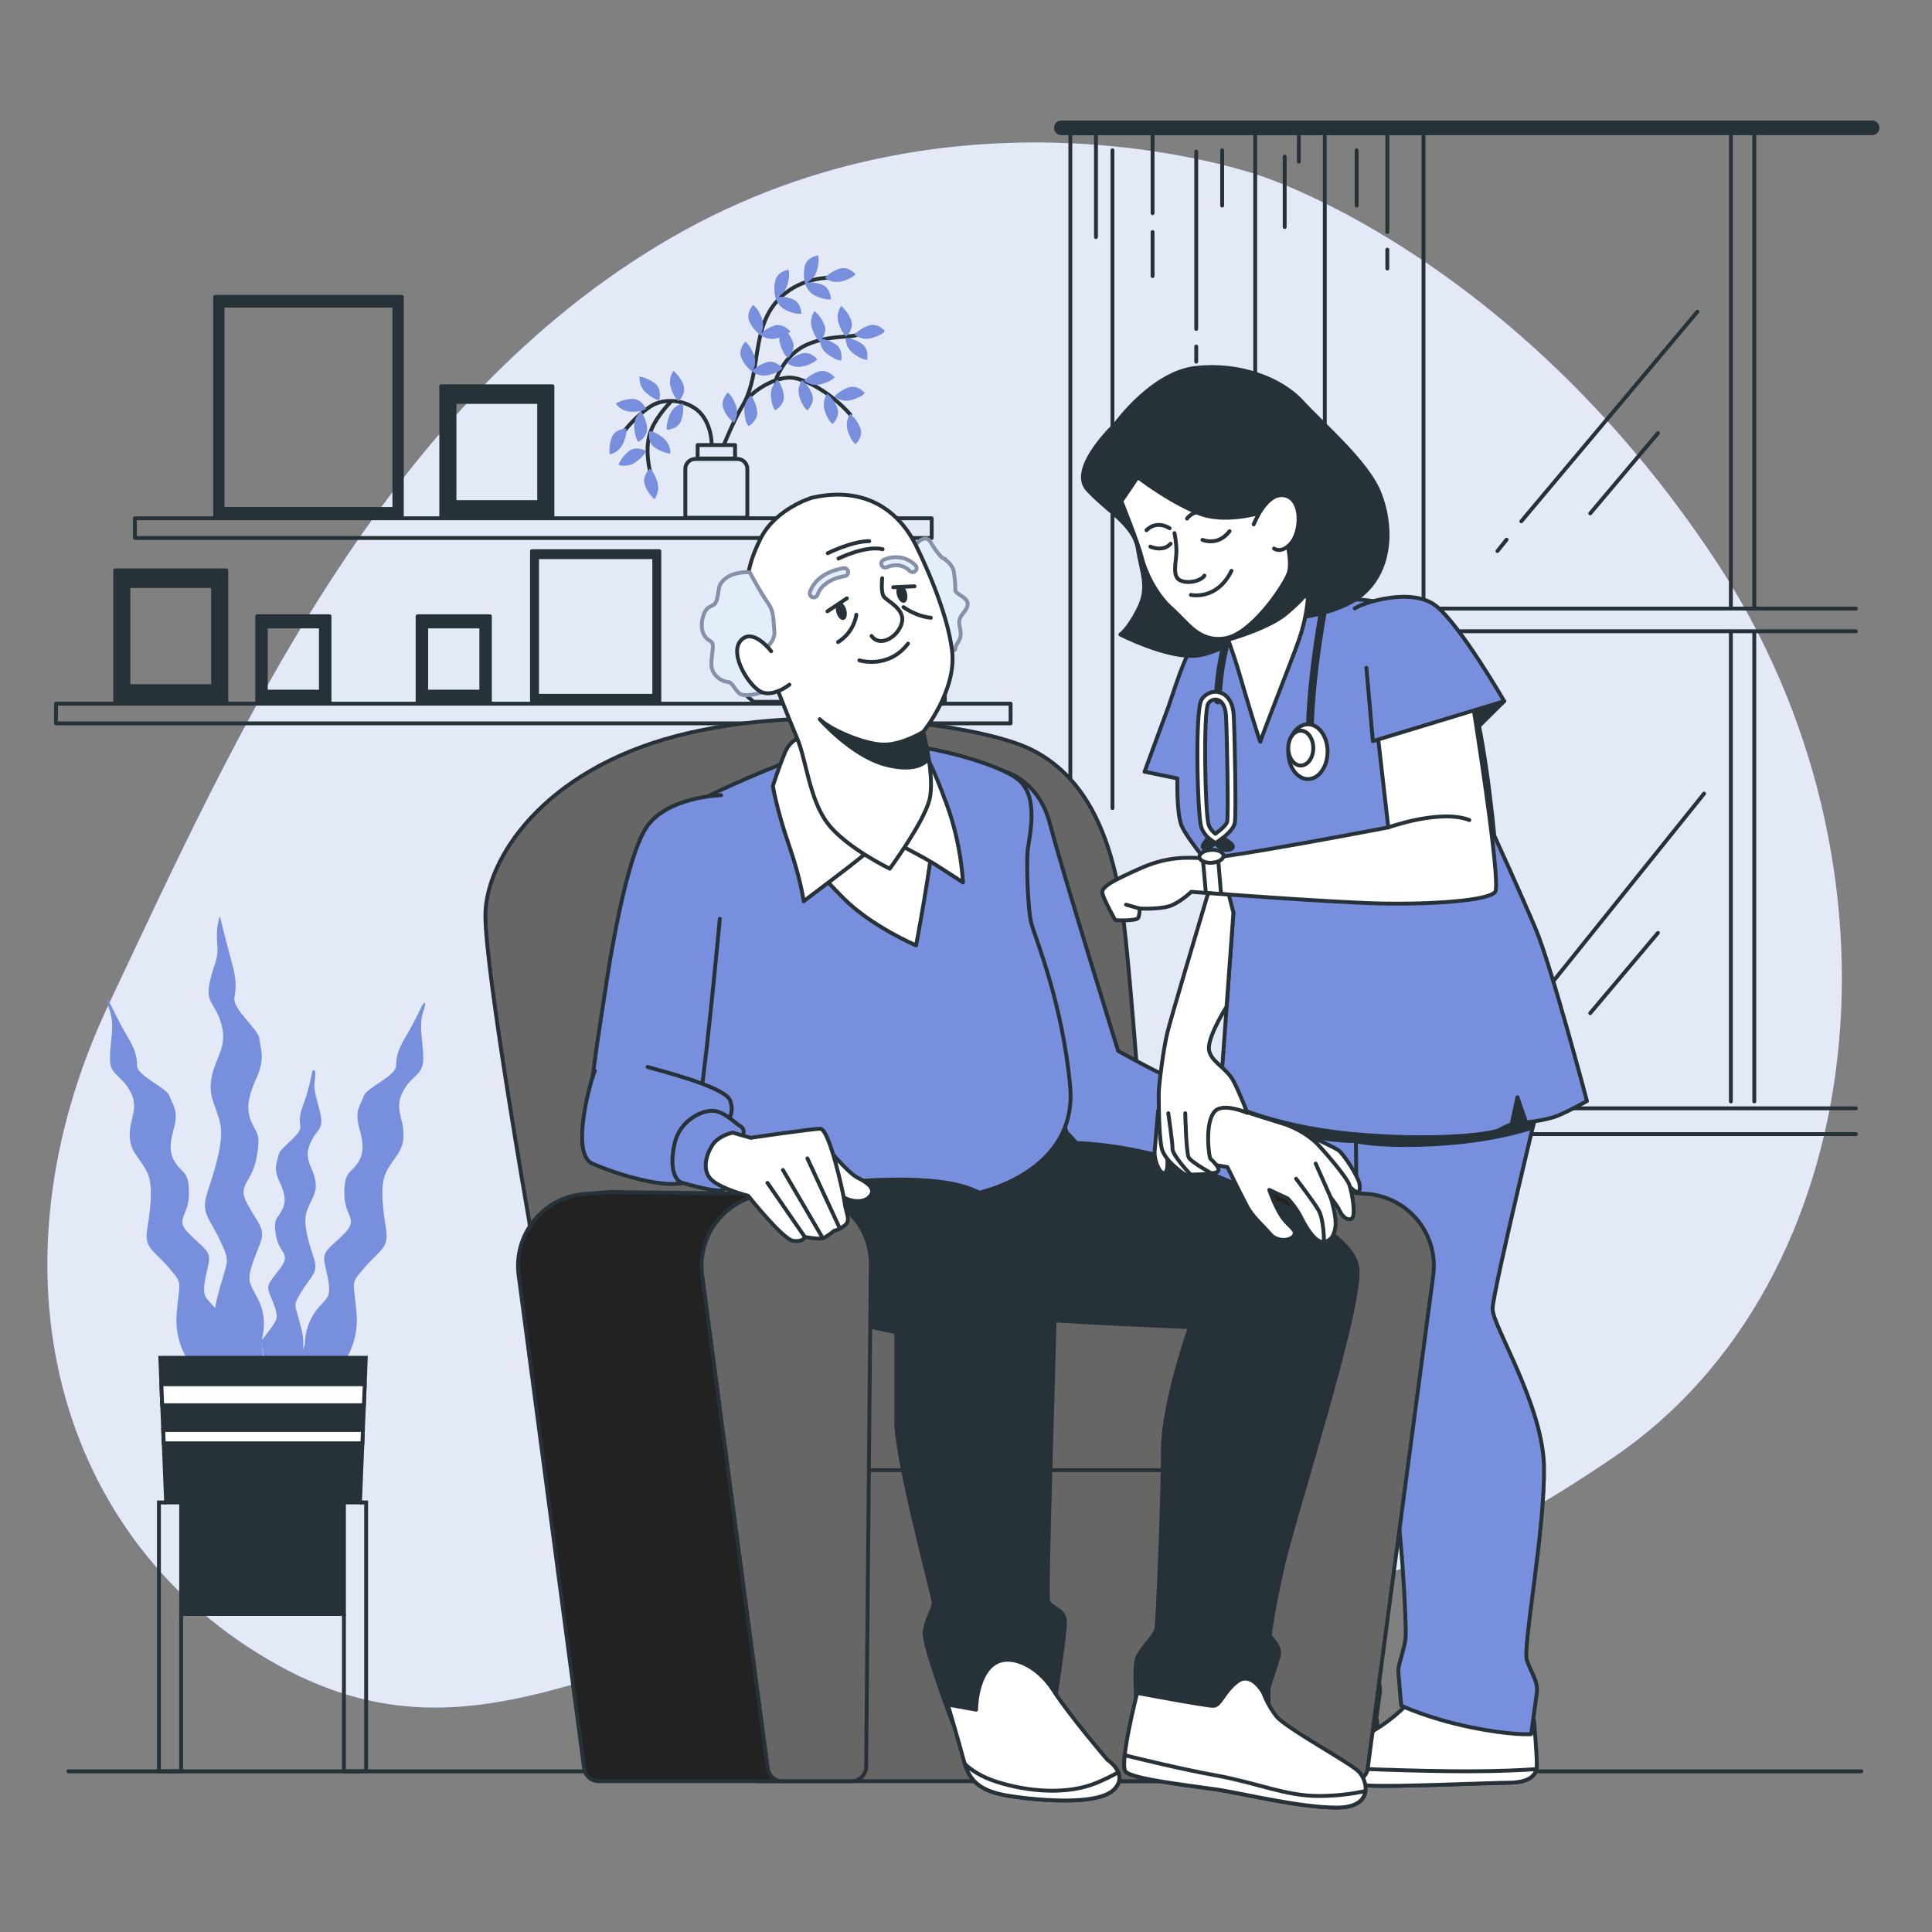 <svg width="160" height="160" viewBox="0 0 160 160" fill="none" xmlns="http://www.w3.org/2000/svg">
<rect x="0" y="0" width="160" height="160" fill="#808080" stroke="none"/>
<path d="M104.203 14.501C104.203 14.501 79.696 5.787 55.64 19.66C31.585 33.534 19.446 61.074 9.023 83.135C-1.4 105.195 4.599 127.635 22.963 137.867C41.326 148.099 53.813 133.016 79.574 132.281C105.335 131.547 112.264 135.23 133.64 120.677C155.017 106.125 158.881 71.756 142.018 46.325C125.156 20.895 104.203 14.501 104.203 14.501Z" fill="#778FDD"/>
<path opacity="0.8" d="M104.203 14.501C104.203 14.501 79.696 5.787 55.64 19.66C31.585 33.534 19.446 61.074 9.023 83.135C-1.4 105.195 4.599 127.635 22.963 137.867C41.326 148.099 53.813 133.016 79.574 132.281C105.335 131.547 112.264 135.23 133.64 120.677C155.017 106.125 158.881 71.756 142.018 46.325C125.156 20.895 104.203 14.501 104.203 14.501Z" fill="white"/>
<path d="M5.672 146.693H154.152" stroke="#263238" stroke-width="0.32" stroke-miterlimit="10" stroke-linecap="round" stroke-linejoin="round"/>
<path d="M117.889 11.03H88.641V120.955H117.889V11.03Z" stroke="#263238" stroke-width="0.32" stroke-miterlimit="10" stroke-linecap="round" stroke-linejoin="round"/>
<path d="M155.041 11.03H87.898C87.652 11.03 87.452 10.831 87.452 10.585C87.452 10.338 87.652 10.139 87.898 10.139H155.041C155.287 10.139 155.487 10.338 155.487 10.585C155.487 10.831 155.287 11.03 155.041 11.03Z" fill="#263238" stroke="#263238" stroke-width="0.32" stroke-miterlimit="10" stroke-linecap="round" stroke-linejoin="round"/>
<path d="M117.842 93.92H153.697" stroke="#263238" stroke-width="0.32" stroke-miterlimit="10" stroke-linecap="round" stroke-linejoin="round"/>
<path d="M117.842 91.786H153.697" stroke="#263238" stroke-width="0.32" stroke-miterlimit="10" stroke-linecap="round" stroke-linejoin="round"/>
<path d="M117.842 50.4H153.697" stroke="#263238" stroke-width="0.32" stroke-miterlimit="10" stroke-linecap="round" stroke-linejoin="round"/>
<path d="M117.842 52.278H153.697" stroke="#263238" stroke-width="0.32" stroke-miterlimit="10" stroke-linecap="round" stroke-linejoin="round"/>
<path d="M90.763 11.194V19.634" stroke="#263238" stroke-width="0.32" stroke-miterlimit="10" stroke-linecap="round" stroke-linejoin="round"/>
<path d="M92.13 12.445V66.924" stroke="#263238" stroke-width="0.32" stroke-miterlimit="10" stroke-linecap="round" stroke-linejoin="round"/>
<path d="M95.452 11.09V17.654" stroke="#263238" stroke-width="0.32" stroke-miterlimit="10" stroke-linecap="round" stroke-linejoin="round"/>
<path d="M95.452 19.217V22.863" stroke="#263238" stroke-width="0.32" stroke-miterlimit="10" stroke-linecap="round" stroke-linejoin="round"/>
<path d="M114.892 20.676V22.238" stroke="#263238" stroke-width="0.32" stroke-miterlimit="10" stroke-linecap="round" stroke-linejoin="round"/>
<path d="M114.892 11.194V19.217" stroke="#263238" stroke-width="0.32" stroke-miterlimit="10" stroke-linecap="round" stroke-linejoin="round"/>
<path d="M99.066 28.698V29.949" stroke="#263238" stroke-width="0.32" stroke-miterlimit="10" stroke-linecap="round" stroke-linejoin="round"/>
<path d="M99.066 12.549V27.24" stroke="#263238" stroke-width="0.32" stroke-miterlimit="10" stroke-linecap="round" stroke-linejoin="round"/>
<path d="M101.215 12.445V17.029" stroke="#263238" stroke-width="0.32" stroke-miterlimit="10" stroke-linecap="round" stroke-linejoin="round"/>
<path d="M112.352 12.445V17.029" stroke="#263238" stroke-width="0.32" stroke-miterlimit="10" stroke-linecap="round" stroke-linejoin="round"/>
<path d="M103.951 11.09V50.284" stroke="#263238" stroke-width="0.32" stroke-miterlimit="10" stroke-linecap="round" stroke-linejoin="round"/>
<path d="M107.565 11.299V13.382" stroke="#263238" stroke-width="0.32" stroke-miterlimit="10" stroke-linecap="round" stroke-linejoin="round"/>
<path d="M109.714 11.299V39.084" stroke="#263238" stroke-width="0.32" stroke-miterlimit="10" stroke-linecap="round" stroke-linejoin="round"/>
<path d="M106.393 12.966V18.8" stroke="#263238" stroke-width="0.32" stroke-miterlimit="10" stroke-linecap="round" stroke-linejoin="round"/>
<path d="M124.769 44.69L124.012 45.633" stroke="#263238" stroke-width="0.32" stroke-miterlimit="10" stroke-linecap="round" stroke-linejoin="round"/>
<path d="M140.572 25.814L125.988 43.172" stroke="#263238" stroke-width="0.32" stroke-miterlimit="10" stroke-linecap="round" stroke-linejoin="round"/>
<path d="M137.302 35.873L131.695 42.518" stroke="#263238" stroke-width="0.32" stroke-miterlimit="10" stroke-linecap="round" stroke-linejoin="round"/>
<path d="M124.769 86.077L124.012 87.02" stroke="#263238" stroke-width="0.32" stroke-miterlimit="10" stroke-linecap="round" stroke-linejoin="round"/>
<path d="M141.126 65.721L125.988 84.558" stroke="#263238" stroke-width="0.32" stroke-miterlimit="10" stroke-linecap="round" stroke-linejoin="round"/>
<path d="M137.302 77.26L131.695 83.905" stroke="#263238" stroke-width="0.32" stroke-miterlimit="10" stroke-linecap="round" stroke-linejoin="round"/>
<path d="M143.343 52.295V91.217" stroke="#263238" stroke-width="0.32" stroke-miterlimit="10" stroke-linecap="round" stroke-linejoin="round"/>
<path d="M143.343 10.85V50.324" stroke="#263238" stroke-width="0.32" stroke-miterlimit="10" stroke-linecap="round" stroke-linejoin="round"/>
<path d="M145.283 52.343V91.217" stroke="#263238" stroke-width="0.32" stroke-miterlimit="10" stroke-linecap="round" stroke-linejoin="round"/>
<path d="M145.283 10.85V50.303" stroke="#263238" stroke-width="0.32" stroke-miterlimit="10" stroke-linecap="round" stroke-linejoin="round"/>
<path d="M77.159 42.922H11.172V44.555H77.159V42.922Z" stroke="#263238" stroke-width="0.32" stroke-miterlimit="10" stroke-linecap="round" stroke-linejoin="round"/>
<path d="M83.693 58.275H4.639V59.908H83.693V58.275Z" stroke="#263238" stroke-width="0.32" stroke-miterlimit="10" stroke-linecap="round" stroke-linejoin="round"/>
<path d="M17.815 24.584V42.878H33.277V24.584H17.815ZM32.66 42.148H18.432V25.314H32.66V42.148Z" fill="#263238" stroke="#263238" stroke-width="0.32" stroke-miterlimit="10" stroke-linecap="round" stroke-linejoin="round"/>
<path d="M44.057 45.644V58.122H54.604V45.644H44.057ZM54.183 57.624H44.478V46.142H54.183V57.624Z" fill="#263238" stroke="#263238" stroke-width="0.32" stroke-miterlimit="10" stroke-linecap="round" stroke-linejoin="round"/>
<path d="M36.544 31.989V42.878H45.748V31.989H36.544ZM44.652 41.581H37.639V33.285H44.652V41.581Z" fill="#263238" stroke="#263238" stroke-width="0.32" stroke-miterlimit="10" stroke-linecap="round" stroke-linejoin="round"/>
<path d="M9.539 47.233V58.122H18.743V47.233H9.539ZM17.647 56.826H10.635V48.53H17.647V56.826Z" fill="#263238" stroke="#263238" stroke-width="0.32" stroke-miterlimit="10" stroke-linecap="round" stroke-linejoin="round"/>
<path d="M21.299 51.037V58.122H27.288V51.037H21.299ZM26.575 57.279H22.012V51.88H26.575L26.575 57.279Z" fill="#263238" stroke="#263238" stroke-width="0.32" stroke-miterlimit="10" stroke-linecap="round" stroke-linejoin="round"/>
<path d="M34.584 51.037V58.122H40.572V51.037H34.584ZM39.86 57.279H35.297V51.88H39.86V57.279Z" fill="#263238" stroke="#263238" stroke-width="0.32" stroke-miterlimit="10" stroke-linecap="round" stroke-linejoin="round"/>
<path d="M61.068 38.008H57.58C57.125 38.008 56.756 38.377 56.756 38.832V42.878H61.892V38.832C61.892 38.377 61.523 38.008 61.068 38.008Z" stroke="#263238" stroke-width="0.32" stroke-miterlimit="10" stroke-linecap="round" stroke-linejoin="round"/>
<path d="M60.874 36.857H57.775V37.97H60.874V36.857Z" stroke="#263238" stroke-width="0.32" stroke-miterlimit="10" stroke-linecap="round" stroke-linejoin="round"/>
<path d="M59.955 36.824C59.955 36.824 60.826 34.646 61.588 33.448C62.35 32.25 64.202 31.27 65.399 31.27C66.597 31.27 68.884 32.577 70.408 34.319" stroke="#263238" stroke-width="0.32" stroke-miterlimit="10" stroke-linecap="round" stroke-linejoin="round"/>
<path d="M64.202 31.597C64.202 31.597 64.855 29.419 66.815 28.548C68.775 27.677 70.735 28.004 71.062 27.677" stroke="#263238" stroke-width="0.32" stroke-miterlimit="10" stroke-linecap="round" stroke-linejoin="round"/>
<path d="M58.933 36.787C58.933 36.787 58.975 35.408 58.104 34.319C57.233 33.23 55.164 32.795 53.857 33.666C52.551 34.537 51.679 35.735 51.679 35.735" stroke="#263238" stroke-width="0.32" stroke-miterlimit="10" stroke-linecap="round" stroke-linejoin="round"/>
<path d="M55.491 33.339C55.491 33.339 54.075 34.755 53.749 36.17C53.422 37.586 53.857 39.11 53.857 39.11" stroke="#263238" stroke-width="0.32" stroke-miterlimit="10" stroke-linecap="round" stroke-linejoin="round"/>
<path d="M61.589 33.448C62.714 31.333 62.463 28.854 63.311 26.656C64.187 24.389 66.165 23.163 68.557 22.995" stroke="#263238" stroke-width="0.32" stroke-miterlimit="10" stroke-linecap="round" stroke-linejoin="round"/>
<path d="M51.864 35.487C51.864 35.487 50.97 35.487 50.672 36.202C50.374 36.917 50.493 37.633 50.493 37.633C50.493 37.633 51.268 37.514 51.625 36.679C51.983 35.844 51.864 35.487 51.864 35.487Z" fill="#778FDD"/>
<path d="M53.505 33.859C53.505 33.859 53.16 33.035 52.385 33.035C51.61 33.037 50.996 33.423 50.996 33.423C50.996 33.423 51.405 34.092 52.313 34.099C53.221 34.107 53.505 33.859 53.505 33.859Z" fill="#778FDD"/>
<path d="M53.49 37.345C53.49 37.345 52.721 36.889 52.1 37.353C51.479 37.816 51.217 38.492 51.217 38.492C51.217 38.492 51.944 38.785 52.677 38.249C53.411 37.713 53.49 37.345 53.49 37.345Z" fill="#778FDD"/>
<path d="M53.823 38.817C53.823 38.817 53.148 39.404 53.393 40.139C53.637 40.874 54.197 41.336 54.197 41.336C54.197 41.336 54.704 40.737 54.426 39.873C54.148 39.009 53.823 38.817 53.823 38.817Z" fill="#778FDD"/>
<path d="M53.787 35.695C53.787 35.695 53.56 36.559 54.176 37.029C54.792 37.499 55.514 37.566 55.514 37.566C55.514 37.566 55.596 36.786 54.88 36.228C54.163 35.67 53.787 35.695 53.787 35.695Z" fill="#778FDD"/>
<path d="M54.594 33.136C54.594 33.136 54.864 32.283 54.272 31.783C53.68 31.283 52.963 31.181 52.963 31.181C52.963 31.181 52.842 31.956 53.53 32.548C54.217 33.142 54.594 33.136 54.594 33.136Z" fill="#778FDD"/>
<path d="M56.197 33.222C56.197 33.222 56.861 32.623 56.603 31.892C56.346 31.162 55.778 30.71 55.778 30.71C55.778 30.71 55.282 31.318 55.576 32.177C55.869 33.036 56.197 33.222 56.197 33.222Z" fill="#778FDD"/>
<path d="M65.258 29.646C65.258 29.646 65.922 29.047 65.664 28.316C65.406 27.585 64.839 27.134 64.839 27.134C64.839 27.134 64.343 27.741 64.636 28.601C64.929 29.46 65.258 29.646 65.258 29.646Z" fill="#778FDD"/>
<path d="M67.88 28.274C67.88 28.274 68.544 27.676 68.287 26.945C68.029 26.214 67.462 25.763 67.462 25.763C67.462 25.763 66.966 26.37 67.259 27.23C67.552 28.089 67.88 28.274 67.88 28.274Z" fill="#778FDD"/>
<path d="M70.086 27.857C70.086 27.857 70.75 27.259 70.492 26.528C70.235 25.797 69.667 25.346 69.667 25.346C69.667 25.346 69.171 25.953 69.465 26.812C69.758 27.672 70.086 27.857 70.086 27.857Z" fill="#778FDD"/>
<path d="M55.243 35.591C55.243 35.591 56.136 35.563 56.412 34.838C56.687 34.114 56.545 33.403 56.545 33.403C56.545 33.403 55.774 33.547 55.443 34.392C55.112 35.237 55.243 35.591 55.243 35.591Z" fill="#778FDD"/>
<path d="M69.666 29.857C69.666 29.857 69.867 28.985 69.237 28.534C68.606 28.083 67.883 28.038 67.883 28.038C67.883 28.038 67.825 28.82 68.558 29.356C69.291 29.892 69.666 29.857 69.666 29.857Z" fill="#778FDD"/>
<path d="M71.812 29.797C71.812 29.797 72.013 28.926 71.382 28.475C70.752 28.023 70.029 27.979 70.029 27.979C70.029 27.979 69.971 28.761 70.704 29.297C71.437 29.833 71.812 29.797 71.812 29.797Z" fill="#778FDD"/>
<path d="M52.868 36.602C52.868 36.602 53.659 36.185 53.589 35.413C53.518 34.642 53.079 34.065 53.079 34.065C53.079 34.065 52.449 34.532 52.523 35.437C52.596 36.342 52.868 36.602 52.868 36.602Z" fill="#778FDD"/>
<path d="M61.988 35.291C61.988 35.291 62.779 34.874 62.709 34.102C62.639 33.33 62.2 32.753 62.2 32.753C62.2 32.753 61.57 33.221 61.643 34.126C61.716 35.031 61.988 35.291 61.988 35.291Z" fill="#778FDD"/>
<path d="M60.271 32.513C60.271 32.513 59.629 33.135 59.911 33.856C60.194 34.578 60.777 35.009 60.777 35.009C60.777 35.009 61.252 34.385 60.929 33.536C60.606 32.688 60.271 32.513 60.271 32.513Z" fill="#778FDD"/>
<path d="M64.194 33.98C64.194 33.98 64.984 33.562 64.914 32.791C64.844 32.019 64.405 31.442 64.405 31.442C64.405 31.442 63.775 31.909 63.848 32.814C63.921 33.719 64.194 33.98 64.194 33.98Z" fill="#778FDD"/>
<path d="M66.865 33.984C66.865 33.984 67.523 33.378 67.258 32.65C66.992 31.922 66.42 31.476 66.42 31.476C66.42 31.476 65.931 32.089 66.233 32.945C66.535 33.801 66.865 33.984 66.865 33.984Z" fill="#778FDD"/>
<path d="M68.951 35.116C68.951 35.116 69.609 34.511 69.344 33.783C69.079 33.055 68.507 32.609 68.507 32.609C68.507 32.609 68.017 33.221 68.319 34.078C68.621 34.934 68.951 35.116 68.951 35.116Z" fill="#778FDD"/>
<path d="M71.623 32.548C71.623 32.548 71.058 31.856 70.315 32.077C69.573 32.299 69.094 32.843 69.094 32.843C69.094 32.843 69.677 33.368 70.549 33.118C71.422 32.867 71.623 32.548 71.623 32.548Z" fill="#778FDD"/>
<path d="M68.816 24.775C68.816 24.775 68.814 23.881 68.097 23.585C67.381 23.289 66.666 23.41 66.666 23.41C66.666 23.41 66.788 24.185 67.623 24.54C68.459 24.895 68.816 24.775 68.816 24.775Z" fill="#778FDD"/>
<path d="M67.74 21.145C67.74 21.145 66.854 21.267 66.656 22.016C66.459 22.765 66.674 23.458 66.674 23.458C66.674 23.458 67.426 23.234 67.666 22.359C67.907 21.483 67.74 21.145 67.74 21.145Z" fill="#778FDD"/>
<path d="M66.372 25.968C66.372 25.968 66.37 25.074 65.653 24.777C64.937 24.481 64.222 24.602 64.222 24.602C64.222 24.602 64.344 25.377 65.179 25.733C66.014 26.088 66.372 25.968 66.372 25.968Z" fill="#778FDD"/>
<path d="M65.296 22.337C65.296 22.337 64.41 22.459 64.212 23.208C64.014 23.957 64.23 24.65 64.23 24.65C64.23 24.65 64.981 24.426 65.222 23.551C65.463 22.675 65.296 22.337 65.296 22.337Z" fill="#778FDD"/>
<path d="M65.46 27.45C65.46 27.45 64.905 26.749 64.159 26.959C63.413 27.17 62.927 27.707 62.927 27.707C62.927 27.707 63.501 28.241 64.378 28.003C65.254 27.765 65.46 27.45 65.46 27.45Z" fill="#778FDD"/>
<path d="M62.369 25.264C62.369 25.264 61.748 25.907 62.056 26.619C62.365 27.33 62.962 27.74 62.962 27.74C62.962 27.74 63.414 27.099 63.062 26.263C62.709 25.426 62.369 25.264 62.369 25.264Z" fill="#778FDD"/>
<path d="M64.804 30.49C64.804 30.49 64.249 29.789 63.503 29.999C62.757 30.21 62.271 30.747 62.271 30.747C62.271 30.747 62.845 31.281 63.722 31.043C64.598 30.805 64.804 30.49 64.804 30.49Z" fill="#778FDD"/>
<path d="M61.713 28.304C61.713 28.304 61.093 28.948 61.401 29.659C61.709 30.37 62.307 30.78 62.307 30.78C62.307 30.78 62.758 30.14 62.406 29.303C62.053 28.466 61.713 28.304 61.713 28.304Z" fill="#778FDD"/>
<path d="M69.12 31.237C69.12 31.237 68.554 30.544 67.811 30.766C67.069 30.987 66.59 31.532 66.59 31.532C66.59 31.532 67.173 32.057 68.045 31.806C68.918 31.555 69.12 31.237 69.12 31.237Z" fill="#778FDD"/>
<path d="M67.689 29.747C67.689 29.747 67.124 29.054 66.381 29.276C65.638 29.497 65.16 30.042 65.16 30.042C65.16 30.042 65.742 30.567 66.615 30.316C67.487 30.065 67.689 29.747 67.689 29.747Z" fill="#778FDD"/>
<path d="M73.292 27.422C73.292 27.422 72.727 26.729 71.984 26.951C71.242 27.172 70.763 27.717 70.763 27.717C70.763 27.717 71.345 28.242 72.218 27.991C73.091 27.74 73.292 27.422 73.292 27.422Z" fill="#778FDD"/>
<path d="M70.848 22.713C70.848 22.713 70.283 22.02 69.54 22.242C68.797 22.463 68.319 23.008 68.319 23.008C68.319 23.008 68.901 23.533 69.774 23.282C70.647 23.031 70.848 22.713 70.848 22.713Z" fill="#778FDD"/>
<path d="M70.859 36.785C70.859 36.785 71.517 36.179 71.251 35.452C70.986 34.724 70.414 34.278 70.414 34.278C70.414 34.278 69.925 34.891 70.227 35.747C70.529 36.603 70.859 36.785 70.859 36.785Z" fill="#778FDD"/>
<path d="M62.442 58.122H65.853C67.007 57.336 67.795 55.779 67.795 53.984C67.795 52.819 67.461 51.755 66.912 50.935H61.382C60.833 51.755 60.499 52.819 60.499 53.984C60.499 55.779 61.287 57.336 62.442 58.122Z" stroke="#263238" stroke-width="0.32" stroke-miterlimit="10" stroke-linecap="round" stroke-linejoin="round"/>
<path d="M73.457 46.297H71.279V58.275H73.457V46.297Z" stroke="#263238" stroke-width="0.32" stroke-miterlimit="10" stroke-linecap="round" stroke-linejoin="round"/>
<path d="M75.853 46.297H73.675V58.275H75.853V46.297Z" stroke="#263238" stroke-width="0.32" stroke-miterlimit="10" stroke-linecap="round" stroke-linejoin="round"/>
<path d="M78.249 46.297H76.071V58.275H78.249V46.297Z" stroke="#263238" stroke-width="0.32" stroke-miterlimit="10" stroke-linecap="round" stroke-linejoin="round"/>
<path d="M18.537 113.313C18.537 113.313 17.144 110.807 17.988 107.482C18.831 104.159 19.141 104.715 18.258 102.804C17.376 100.893 16.619 100.499 17.141 98.856C17.663 97.214 18.57 94.649 18.243 93.093C17.917 91.537 17.206 90.903 17.527 89.222C17.849 87.54 18.835 86.733 18.354 84.899C17.873 83.064 17.024 83.151 17.346 81.47C17.667 79.789 18.113 79.656 17.988 78.138C17.862 76.62 18.213 75.883 18.213 75.883C18.213 75.883 18.791 78.261 19.163 79.577C19.536 80.893 19.599 81.652 19.415 82.612C19.231 83.573 21.41 85.234 21.473 85.993C21.536 86.752 22 87.588 21.277 89.192C20.555 90.796 20.371 91.757 20.789 92.833C21.207 93.909 21.655 93.745 21.241 95.906C20.828 98.068 19.578 98.078 20.507 99.749C21.435 101.42 21.991 101.775 21.561 102.938C21.131 104.1 20.454 105.465 20.717 106.262C20.816 106.561 21.037 106.988 21.274 107.405C21.809 108.346 21.98 109.45 21.777 110.513L21.651 111.17L22.058 114.484L20.085 116.098C20.084 116.098 19.173 115.426 18.537 113.313Z" fill="#778FDD"/>
<path d="M16.259 113.599C16.259 113.599 14.42 111.76 14.624 108.9C14.829 106.04 15.237 106.449 14.011 105.018C12.786 103.588 11.969 103.384 12.173 101.954C12.377 100.524 12.786 98.277 12.173 97.051C11.56 95.826 10.743 95.417 10.743 93.987C10.743 92.557 11.56 91.74 10.743 90.31C9.925 88.88 9.108 89.084 9.108 87.654C9.108 86.224 9.517 84.999 9.108 83.773C8.7 82.547 8.968 82.799 8.968 82.799C8.968 82.799 9.925 84.794 10.538 85.816C11.151 86.837 11.355 87.45 11.355 88.267C11.355 89.084 13.807 90.106 14.011 90.719C14.215 91.331 14.829 91.944 14.42 93.374C14.011 94.804 14.011 95.621 14.624 96.439C15.237 97.256 15.646 97.051 15.646 98.89C15.646 100.729 14.42 100.933 15.646 102.159C16.871 103.385 17.485 103.589 17.28 104.61C17.076 105.632 16.667 106.858 17.076 107.471C17.187 107.638 17.375 107.85 17.588 108.072C18.436 108.948 18.915 110.118 18.915 111.338V111.352L19.936 114.008L18.302 115.642C18.302 115.641 17.28 115.233 16.259 113.599Z" fill="#778FDD"/>
<path d="M27.903 113.599C27.903 113.599 29.742 111.76 29.537 108.9C29.333 106.04 28.924 106.449 30.15 105.018C31.376 103.588 32.193 103.384 31.989 101.954C31.785 100.524 31.376 98.277 31.989 97.052C32.602 95.826 33.419 95.417 33.419 93.987C33.419 92.557 32.602 91.74 33.419 90.31C34.236 88.88 35.053 89.084 35.053 87.654C35.053 86.224 34.645 84.999 35.053 83.773C35.462 82.547 34.973 83.249 34.973 83.249C34.973 83.249 34.236 84.794 33.623 85.816C33.01 86.837 32.806 87.45 32.806 88.267C32.806 89.084 30.355 90.106 30.15 90.719C29.946 91.332 29.333 91.944 29.742 93.374C30.15 94.804 30.15 95.621 29.537 96.439C28.924 97.256 28.516 97.052 28.516 98.89C28.516 100.729 29.741 100.933 28.516 102.159C27.29 103.385 26.677 103.589 26.882 104.61C27.086 105.632 27.494 106.858 27.086 107.471C26.976 107.635 26.793 107.844 26.583 108.061C25.731 108.946 25.247 110.123 25.247 111.352L24.226 114.008L25.86 115.642C25.86 115.641 26.882 115.233 27.903 113.599Z" fill="#778FDD"/>
<path d="M24.302 114.112C24.302 114.112 25.524 112.406 24.985 110.155C24.446 107.905 24.175 108.284 24.963 106.984C25.751 105.684 26.374 105.414 26.024 104.303C25.673 103.191 25.052 101.455 25.379 100.399C25.706 99.342 26.302 98.909 26.115 97.771C25.926 96.632 25.168 96.089 25.631 94.843C26.094 93.597 26.771 93.652 26.583 92.513C26.395 91.375 25.909 90.452 26.073 89.423C26.237 88.393 25.879 88.66 25.879 88.66C25.879 88.66 25.556 90.344 25.203 91.237C24.849 92.131 24.767 92.646 24.874 93.297C24.982 93.948 23.164 95.083 23.082 95.598C23 96.113 22.593 96.681 23.106 97.766C23.619 98.851 23.727 99.502 23.347 100.233C22.966 100.964 22.614 100.856 22.856 102.32C23.098 103.784 24.1 103.785 23.285 104.922C22.471 106.059 22.01 106.303 22.307 107.089C22.604 107.875 23.09 108.798 22.845 109.339C22.601 109.881 21.623 111.045 21.623 111.045L21.892 112.672L21.428 114.921L22.944 116.007C22.944 116.007 23.704 115.547 24.302 114.112Z" fill="#778FDD"/>
<path d="M30.294 112.447L29.813 124.428H28.484V133.666H15.002V124.428H13.757L13.275 112.447H30.294Z" fill="#263238" stroke="#263238" stroke-width="0.32" stroke-miterlimit="10"/>
<path d="M13.364 114.639L13.433 116.374H30.136L30.206 114.639H13.364Z" fill="white" stroke="#263238" stroke-width="0.32" stroke-miterlimit="10"/>
<path d="M30.01 119.53L30.054 118.426H13.515L13.56 119.53H30.01Z" fill="white" stroke="#263238" stroke-width="0.32" stroke-miterlimit="10"/>
<path d="M13.757 124.426H13.162V146.693H15V133.666" stroke="#263238" stroke-width="0.32" stroke-miterlimit="10"/>
<path d="M29.813 124.426H30.322V146.693H28.483V133.666" stroke="#263238" stroke-width="0.32" stroke-miterlimit="10"/>
<path d="M43.822 101.109C43.822 101.109 40.199 80.469 40.199 75.829C40.199 71.189 44.966 63.829 56.026 60.949C67.086 58.069 81.197 59.989 85.392 62.069C89.587 64.149 92.066 68.629 93.019 75.989C93.972 83.349 95.879 112.949 95.879 112.949L45.539 113.749L43.822 101.109Z" fill="#666666" stroke="#263238" stroke-width="0.32" stroke-miterlimit="10" stroke-linecap="round" stroke-linejoin="round"/>
<path d="M103.753 140.9C103.753 140.9 102.216 142.673 99.97 143.737C97.725 144.8 96.66 145.982 96.779 146.81C96.897 147.637 98.197 147.755 100.443 147.874C102.689 147.992 110.609 147.637 111.909 147.637C113.209 147.637 114.273 147.283 114.273 146.219C114.273 145.155 114.036 142.436 114.036 142.436L103.753 140.9Z" fill="white" stroke="#263238" stroke-width="0.32" stroke-miterlimit="10" stroke-linecap="round" stroke-linejoin="round"/>
<path d="M108.481 146.692C104.301 146.692 98.686 146.452 96.822 146.367C96.775 146.523 96.759 146.672 96.779 146.81C96.897 147.638 98.197 147.756 100.443 147.874C102.689 147.992 110.609 147.637 111.909 147.637C113.082 147.637 114.06 147.347 114.24 146.509C112.985 146.6 111.073 146.692 108.481 146.692Z" fill="white" stroke="#263238" stroke-width="0.32" stroke-miterlimit="10" stroke-linecap="round" stroke-linejoin="round"/>
<path d="M114.982 89.009C114.982 89.009 110.609 106.976 110.609 108.394C110.609 109.812 114.746 116.314 114.864 121.396C114.982 126.479 113.091 136.408 113.445 137.472C113.8 138.535 114.391 139.245 114.273 140.19C114.155 141.136 113.8 143.618 113.8 143.618C113.8 143.618 112.145 143.736 108.717 143.027C105.29 142.318 103.044 141.254 103.044 141.254C103.044 141.254 102.807 138.772 102.807 138.299C102.807 137.826 103.28 136.644 103.398 135.699C103.516 134.753 103.044 125.533 102.098 120.687C101.153 115.84 99.379 109.576 99.379 106.266C99.379 102.956 99.261 91.254 99.261 91.254C99.261 91.254 102.217 89.126 106.472 87.117C110.727 85.108 113.683 86.171 113.683 86.171L114.982 89.009Z" fill="#778FDD" stroke="#263238" stroke-width="0.32" stroke-miterlimit="10" stroke-linecap="round" stroke-linejoin="round"/>
<path d="M108.044 86.487C107.543 86.653 107.019 86.859 106.471 87.117C103.668 88.441 101.436 89.812 100.234 90.597L101.008 92.264C101.008 92.264 109.375 94.95 113.507 94.433C113.568 94.425 113.626 94.415 113.685 94.406C114.413 91.349 114.982 89.009 114.982 89.009L114.178 87.254C113.702 86.993 113.309 86.813 113.094 86.789C112.623 86.737 110.348 86.605 108.044 86.487Z" fill="#263238" stroke="#263238" stroke-width="0.32" stroke-miterlimit="10" stroke-linecap="round" stroke-linejoin="round"/>
<path d="M116.754 140.9C116.754 140.9 115.217 142.673 112.971 143.737C110.725 144.8 109.661 145.982 109.78 146.81C109.898 147.637 111.198 147.755 113.444 147.874C115.69 147.992 123.61 147.637 124.91 147.637C126.21 147.637 127.274 147.283 127.274 146.219C127.274 145.155 127.037 142.436 127.037 142.436L116.754 140.9Z" fill="white" stroke="#263238" stroke-width="0.32" stroke-miterlimit="10" stroke-linecap="round" stroke-linejoin="round"/>
<path d="M121.482 146.692C117.302 146.692 111.687 146.452 109.823 146.367C109.776 146.523 109.76 146.672 109.78 146.81C109.898 147.638 111.198 147.756 113.444 147.874C115.69 147.992 123.61 147.637 124.91 147.637C126.083 147.637 127.06 147.347 127.241 146.509C125.986 146.6 124.074 146.692 121.482 146.692Z" fill="white" stroke="#263238" stroke-width="0.32" stroke-miterlimit="10" stroke-linecap="round" stroke-linejoin="round"/>
<path d="M127.983 89.009C127.983 89.009 123.61 106.976 123.61 108.394C123.61 109.812 127.747 116.314 127.865 121.396C127.983 126.479 126.092 136.408 126.446 137.472C126.801 138.535 127.392 139.245 127.274 140.19C127.156 141.136 126.801 143.618 126.801 143.618C126.801 143.618 125.147 143.736 121.718 143.027C118.29 142.318 116.045 141.254 116.045 141.254C116.045 141.254 115.808 138.772 115.808 138.299C115.808 137.826 116.281 136.644 116.399 135.699C116.517 134.753 116.045 125.533 115.099 120.687C114.154 115.84 112.38 109.576 112.38 106.266C112.38 102.956 112.262 91.254 112.262 91.254C112.262 91.254 115.218 89.126 119.473 87.117C123.728 85.108 126.683 86.171 126.683 86.171L127.983 89.009Z" fill="#778FDD" stroke="#263238" stroke-width="0.32" stroke-miterlimit="10" stroke-linecap="round" stroke-linejoin="round"/>
<path d="M124.074 85.905C122.861 85.965 121.286 86.261 119.472 87.117C115.217 89.127 112.262 91.254 112.262 91.254C112.262 91.254 112.275 92.604 112.293 94.514C113.045 94.671 115.122 94.98 119.085 94.743C123.457 94.48 126.193 93.628 126.932 93.372C127.011 93.041 127.087 92.722 127.16 92.417L127.245 88.338C127.245 88.338 125.281 86.72 124.074 85.905Z" fill="#263238" stroke="#263238" stroke-width="0.32" stroke-miterlimit="10" stroke-linecap="round" stroke-linejoin="round"/>
<path d="M102.546 51.989C102.546 51.989 99.666 52.869 98.946 53.349C98.226 53.829 97.106 57.589 96.786 58.469C96.466 59.349 94.786 63.909 94.786 63.909L97.506 64.469C97.506 64.469 97.426 67.189 97.826 68.309C98.226 69.429 101.106 72.789 101.106 72.789L102.146 75.589L101.026 91.109C101.026 91.109 105.106 93.269 111.986 93.909C118.866 94.549 123.586 93.909 124.146 93.589C124.706 93.269 125.186 93.109 125.186 93.109L125.666 90.869L126.386 92.949C126.386 92.949 128.066 92.789 129.026 92.389C129.986 91.989 131.426 91.189 131.426 91.189C131.426 91.189 128.466 79.989 127.186 76.949C125.906 73.909 123.746 69.189 123.746 69.189C123.746 69.189 122.786 58.229 120.866 54.549C118.946 50.869 115.346 49.909 112.786 49.669C110.226 49.429 102.546 51.989 102.546 51.989Z" fill="#778FDD" stroke="#263238" stroke-width="0.32" stroke-miterlimit="10" stroke-linecap="round" stroke-linejoin="round"/>
<path d="M101.754 52.383C101.754 52.383 100.866 55.245 100.866 58.008L101.754 52.383Z" fill="white"/>
<path d="M101.754 52.383C101.754 52.383 100.866 55.245 100.866 58.008" stroke="#263238" stroke-width="0.64" stroke-miterlimit="10" stroke-linecap="round" stroke-linejoin="round"/>
<path d="M101.261 70.071C101.228 70.071 101.194 70.065 101.16 70.054C101.139 70.047 100.93 69.976 100.663 69.825C100.517 69.919 100.401 69.989 100.338 70.026C100.185 70.116 99.989 70.065 99.9 69.913C99.81 69.761 99.861 69.564 100.013 69.475C100.043 69.457 100.072 69.44 100.102 69.422C99.838 69.181 99.596 68.865 99.474 68.461C99.168 67.441 98.95 58.831 99.509 57.937C99.822 57.437 100.427 57.19 100.984 57.334C101.316 57.42 102.098 57.783 102.173 59.274C102.264 61.113 102.376 67.362 102.268 68.118C102.206 68.557 101.725 69.033 101.253 69.403C101.32 69.432 101.361 69.446 101.363 69.447C101.53 69.504 101.62 69.685 101.564 69.852C101.519 69.986 101.394 70.071 101.261 70.071ZM100.659 57.933C100.421 57.933 100.187 58.06 100.052 58.276C99.649 58.969 99.796 67.305 100.087 68.277C100.187 68.609 100.417 68.865 100.655 69.052C101.169 68.676 101.601 68.264 101.635 68.028C101.73 67.359 101.632 61.28 101.533 59.306C101.496 58.554 101.237 58.061 100.822 57.953C100.769 57.94 100.714 57.933 100.659 57.933Z" fill="white" stroke="#263238" stroke-width="0.32" stroke-miterlimit="10" stroke-linecap="round" stroke-linejoin="round"/>
<path d="M100.102 69.422L100.663 69.824C100.663 69.824 100.19 70.207 99.892 70.267C99.594 70.327 99.357 70.067 100.102 69.422Z" fill="#263238" stroke="#263238" stroke-width="0.32" stroke-miterlimit="10" stroke-linecap="round" stroke-linejoin="round"/>
<path d="M101.253 69.403L100.662 69.824C100.662 69.824 101.264 70.625 101.92 70.327C102.576 70.028 101.253 69.403 101.253 69.403Z" fill="#263238" stroke="#263238" stroke-width="0.32" stroke-miterlimit="10" stroke-linecap="round" stroke-linejoin="round"/>
<path d="M109.748 49.62C109.748 49.62 108.465 56.034 108.465 61.066" stroke="#263238" stroke-width="0.64" stroke-miterlimit="10" stroke-linecap="round" stroke-linejoin="round"/>
<path d="M109.945 62.251C109.945 63.504 109.216 64.52 108.317 64.52C107.418 64.52 106.689 63.504 106.689 62.251C106.689 60.997 107.418 59.981 108.317 59.981C109.216 59.981 109.945 60.997 109.945 62.251Z" fill="white" stroke="#263238" stroke-width="0.32" stroke-miterlimit="10" stroke-linecap="round" stroke-linejoin="round"/>
<path d="M108.761 61.955C108.761 62.752 108.297 63.399 107.724 63.399C107.152 63.399 106.688 62.752 106.688 61.955C106.688 61.157 107.152 60.51 107.724 60.51C108.297 60.511 108.761 61.157 108.761 61.955Z" fill="white" stroke="#263238" stroke-width="0.32" stroke-miterlimit="10" stroke-linecap="round" stroke-linejoin="round"/>
<path d="M124.572 58.069L122.146 60.469L120.786 57.989L124.572 58.069Z" fill="#263238" stroke="#263238" stroke-width="0.32" stroke-miterlimit="10" stroke-linecap="round" stroke-linejoin="round"/>
<path d="M114.012 60.096L114.972 68.522C114.972 68.522 101.106 71.189 99.612 71.082C98.119 70.976 96.519 70.976 94.386 71.936C92.252 72.896 91.186 73.429 91.293 73.962C91.399 74.496 92.359 76.202 92.359 76.202C92.359 76.202 94.172 76.309 94.279 75.989C94.386 75.669 94.386 75.242 94.386 75.242C94.386 75.242 96.306 75.349 97.159 74.922C98.013 74.496 98.653 73.856 98.653 73.856C98.653 73.856 109.852 74.709 114.119 74.816C118.386 74.922 123.292 74.602 123.826 73.856C124.359 73.109 121.906 57.856 121.906 57.856L114.012 60.096Z" fill="white" stroke="#263238" stroke-width="0.32" stroke-miterlimit="10" stroke-linecap="round" stroke-linejoin="round"/>
<path d="M114.972 68.522C114.972 68.522 119.281 66.979 121.683 67.913" stroke="#263238" stroke-width="0.32" stroke-miterlimit="10" stroke-linecap="round" stroke-linejoin="round"/>
<path d="M99.612 71.083L99.861 73.92L101.129 74.12L100.862 70.916L99.612 71.083Z" fill="white" stroke="#263238" stroke-width="0.32" stroke-miterlimit="10" stroke-linecap="round" stroke-linejoin="round"/>
<path d="M101.328 70.857C101.345 71.151 100.912 71.416 100.36 71.45C99.808 71.483 99.347 71.271 99.329 70.977C99.312 70.682 99.745 70.417 100.297 70.384C100.848 70.35 101.31 70.562 101.328 70.857Z" fill="white" stroke="#263238" stroke-width="0.32" stroke-miterlimit="10" stroke-linecap="round" stroke-linejoin="round"/>
<path d="M94.386 75.243L93.255 74.921" stroke="#263238" stroke-width="0.32" stroke-miterlimit="10" stroke-linecap="round" stroke-linejoin="round"/>
<path d="M113.159 55.296L113.693 61.376L124.573 58.069C124.573 58.069 120.946 51.776 118.919 50.176C116.893 48.576 112.733 49.962 112.199 50.389" fill="#778FDD"/>
<path d="M113.159 55.296L113.693 61.376L124.573 58.069C124.573 58.069 120.946 51.776 118.919 50.176C116.893 48.576 112.733 49.962 112.199 50.389" stroke="#263238" stroke-width="0.32" stroke-miterlimit="10" stroke-linecap="round" stroke-linejoin="round"/>
<path d="M92.386 35.109C92.386 35.109 88.466 38.789 90.066 40.549C91.666 42.309 93.906 43.429 94.226 45.429C94.546 47.429 95.186 48.629 94.306 50.389C93.426 52.149 92.786 52.549 92.786 52.549C92.786 52.549 96.546 54.469 98.946 54.309C101.346 54.149 104.786 51.429 104.786 51.429C104.786 51.429 110.386 51.349 112.866 49.189C115.346 47.029 115.266 43.349 114.226 40.789C113.186 38.229 109.586 35.189 107.826 33.269C106.066 31.349 102.626 30.069 99.026 30.469C95.426 30.869 92.386 35.109 92.386 35.109Z" fill="#263238" stroke="#263238" stroke-width="0.32" stroke-miterlimit="10" stroke-linecap="round" stroke-linejoin="round"/>
<path d="M101.426 52.229C101.426 52.229 102.146 54.069 102.626 55.749C103.106 57.429 104.386 61.669 104.386 61.429C104.386 61.189 106.946 54.789 107.586 52.949C108.226 51.109 108.306 49.589 108.306 49.589L106.146 44.549C106.146 44.549 105.186 46.869 103.266 48.549C101.346 50.229 100.866 51.029 100.866 51.029L101.426 52.229Z" fill="white" stroke="#263238" stroke-width="0.32" stroke-miterlimit="10" stroke-linecap="round" stroke-linejoin="round"/>
<path d="M101.798 52.952C101.798 52.952 105.104 52.022 106.55 50.783C107.996 49.543 108.1 49.233 108.1 49.233L106.344 45.927L101.798 52.952Z" fill="#263238" stroke="#263238" stroke-width="0.32" stroke-miterlimit="10" stroke-linecap="round" stroke-linejoin="round"/>
<path d="M92.866 41.509C92.866 41.509 94.306 45.109 94.546 46.149C94.786 47.189 95.666 49.189 97.026 50.389C98.386 51.589 99.266 53.189 101.426 52.869C103.586 52.549 106.226 48.709 106.706 47.509C107.186 46.309 106.066 43.029 106.066 42.629C106.066 42.229 105.666 42.069 105.666 42.069C105.666 42.069 101.826 43.589 99.186 42.469C96.546 41.349 94.226 39.509 94.226 39.509L92.866 41.509Z" fill="white" stroke="#263238" stroke-width="0.32" stroke-miterlimit="10" stroke-linecap="round" stroke-linejoin="round"/>
<path d="M103.826 43.429C103.826 43.429 104.866 40.709 106.386 41.029C107.906 41.349 107.746 43.989 106.946 44.949C106.146 45.909 105.506 45.429 105.506 45.429" fill="white"/>
<path d="M103.826 43.429C103.826 43.429 104.866 40.709 106.386 41.029C107.906 41.349 107.746 43.989 106.946 44.949C106.146 45.909 105.506 45.429 105.506 45.429" stroke="#263238" stroke-width="0.32" stroke-miterlimit="10" stroke-linecap="round" stroke-linejoin="round"/>
<path d="M97.266 44.149C97.266 44.149 97.426 44.869 97.426 45.669C97.426 46.469 97.026 47.749 97.746 48.069C98.466 48.389 99.506 48.069 99.746 47.669" stroke="#263238" stroke-width="0.32" stroke-miterlimit="10" stroke-linecap="round" stroke-linejoin="round"/>
<path d="M98.626 49.269C98.626 49.269 100.786 49.749 101.986 47.269" stroke="#263238" stroke-width="0.32" stroke-miterlimit="10" stroke-linecap="round" stroke-linejoin="round"/>
<path d="M99.586 44.709C99.586 44.709 100.866 45.269 101.826 43.989" stroke="#263238" stroke-width="0.32" stroke-miterlimit="10" stroke-linecap="round" stroke-linejoin="round"/>
<path d="M95.266 45.269C95.266 45.269 96.306 45.749 96.946 45.029" stroke="#263238" stroke-width="0.32" stroke-miterlimit="10" stroke-linecap="round" stroke-linejoin="round"/>
<path d="M96.866 43.749C96.866 43.749 95.826 43.029 94.946 43.909" stroke="#263238" stroke-width="0.32" stroke-miterlimit="10" stroke-linecap="round" stroke-linejoin="round"/>
<path d="M98.306 42.949C98.306 42.949 98.786 42.149 100.306 42.309" stroke="#263238" stroke-width="0.32" stroke-miterlimit="10" stroke-linecap="round" stroke-linejoin="round"/>
<path d="M83.118 63.866C83.118 63.866 85.998 64.506 86.958 68.24C87.918 71.973 92.601 87.03 92.601 87.03C92.601 87.03 97.558 89.863 99.051 90.076C100.545 90.29 101.825 90.396 101.931 91.996C102.038 93.596 101.611 96.156 100.758 96.583C99.904 97.009 96.704 97.009 94.358 96.903C92.011 96.796 90.518 96.263 89.238 95.409C87.958 94.556 86.571 86.129 85.078 82.076C83.584 78.022 80.558 69.626 80.878 67.493C81.198 65.36 82.052 63.866 83.118 63.866Z" fill="#778FDD" stroke="#263238" stroke-width="0.32" stroke-miterlimit="10" stroke-linecap="round" stroke-linejoin="round"/>
<path d="M94.395 98.874L92.335 98.719C88.836 98.456 85.864 101.248 85.91 104.757L86.293 146.317C86.299 146.977 86.836 147.509 87.496 147.509H93.251H106.319L111.157 98.719L94.395 98.874Z" fill="#222222" stroke="#263238" stroke-width="0.32" stroke-miterlimit="10" stroke-linecap="round" stroke-linejoin="round"/>
<path d="M106.319 147.509C105.659 147.509 105.122 146.977 105.116 146.317L104.732 104.757C104.686 101.249 107.658 98.456 111.157 98.719L113.218 98.874C116.643 99.132 119.146 102.217 118.693 105.622L113.266 146.465C113.187 147.063 112.676 147.51 112.074 147.51H106.319V147.509Z" fill="#666666" stroke="#263238" stroke-width="0.32" stroke-miterlimit="10" stroke-linecap="round" stroke-linejoin="round"/>
<path d="M102.759 147.509H62.759V108.149H98.919C101.04 108.149 102.759 109.868 102.759 111.989V147.509Z" fill="#666666" stroke="#263238" stroke-width="0.32" stroke-miterlimit="10" stroke-linecap="round" stroke-linejoin="round"/>
<path d="M102.919 121.749H65.159" stroke="#263238" stroke-width="0.32" stroke-miterlimit="10" stroke-linecap="round" stroke-linejoin="round"/>
<path d="M87.453 92.843L89.159 94.656C89.159 94.656 94.493 94.763 99.826 97.002C105.159 99.243 111.986 101.909 112.412 105.002C112.839 108.096 107.186 125.482 106.226 129.749C105.266 134.016 105.159 135.509 105.159 135.509C105.159 135.509 106.119 136.362 105.906 137.109C105.692 137.856 104.519 141.482 104.519 141.482C104.519 141.482 101.852 142.122 99.399 142.229C96.946 142.336 94.172 141.802 94.172 141.802C94.172 141.802 93.853 138.176 94.172 137.322C94.493 136.469 95.666 135.509 95.772 134.869C95.879 134.229 96.306 124.096 96.306 120.149C96.306 116.202 98.546 109.909 98.546 109.909C98.546 109.909 87.986 109.482 84.892 109.162C81.799 108.842 74.332 101.696 74.119 98.176C73.906 94.656 82.332 90.816 87.453 92.843Z" fill="#263238" stroke="#263238" stroke-width="0.32" stroke-miterlimit="10" stroke-linecap="round" stroke-linejoin="round"/>
<path d="M104.626 140.203C104.626 140.203 103.666 138.389 102.492 139.243C101.319 140.096 101.106 141.269 100.466 141.269C99.826 141.269 94.172 140.203 94.172 140.203C94.172 140.203 92.679 146.069 93.213 146.709C93.746 147.349 98.653 147.883 100.786 148.203C102.919 148.523 107.612 149.696 110.706 149.696C113.799 149.696 113.266 147.456 112.519 146.709C111.773 145.963 106.439 143.083 105.693 142.123C104.946 141.163 104.626 140.203 104.626 140.203Z" fill="white" stroke="#263238" stroke-width="0.32" stroke-miterlimit="10" stroke-linecap="round" stroke-linejoin="round"/>
<path d="M113.08 148.329C112.227 148.512 110.853 148.736 109.212 148.736C106.439 148.736 104.199 147.669 100.679 147.029C97.909 146.525 94.481 145.692 93.144 145.36C93.073 146.03 93.075 146.544 93.212 146.709C93.746 147.349 98.652 147.882 100.786 148.202C102.919 148.522 107.612 149.696 110.706 149.696C112.372 149.696 112.985 149.046 113.08 148.329Z" fill="white" stroke="#263238" stroke-width="0.32" stroke-miterlimit="10" stroke-linecap="round" stroke-linejoin="round"/>
<path d="M65.479 62.976C65.479 62.976 59.079 65.429 56.733 67.029C54.386 68.629 55.879 74.709 55.879 78.123C55.879 81.536 55.239 90.709 55.133 92.522C55.026 94.336 57.373 96.789 58.973 97.749C60.573 98.709 74.226 99.243 77.853 99.243C81.479 99.243 89.266 96.896 88.626 89.963C87.986 83.029 85.746 77.696 85.426 76.522C85.106 75.349 85 71.509 85.106 70.442C85.213 69.376 86.066 66.176 84.466 64.683C82.866 63.189 76.146 61.483 73.053 61.589C69.959 61.696 65.479 62.976 65.479 62.976Z" fill="#778FDD" stroke="#263238" stroke-width="0.32" stroke-miterlimit="10" stroke-linecap="round" stroke-linejoin="round"/>
<path d="M66.317 70.006C66.472 70.445 66.698 70.85 66.987 71.215C67.482 71.84 68.419 72.952 69.881 74.414C72.209 76.742 75.867 78.294 75.867 78.294C75.867 78.294 77.087 71.865 77.308 68.983C77.53 66.1 75.978 63.773 73.428 62.886C70.878 61.999 66.223 62.996 65.557 64.77C65.055 66.111 65.883 68.782 66.317 70.006Z" fill="white" stroke="#263238" stroke-width="0.32" stroke-miterlimit="10" stroke-linecap="round" stroke-linejoin="round"/>
<path d="M66.666 61.001C66.666 61.001 66.389 61.001 66.043 61.167C65.696 61.334 65.281 61.666 65.004 62.331C64.449 63.661 64.006 65.102 64.006 65.102C64.006 65.102 64.338 67.097 65.336 69.98C66.334 72.862 66.555 74.635 66.555 74.635C66.555 74.635 70.546 71.642 71.322 70.977C72.098 70.312 73.65 69.536 73.65 69.536C73.65 69.536 76.311 70.867 77.53 71.642C78.75 72.418 79.747 73.083 79.747 73.083C79.747 73.083 79.636 69.979 78.417 66.654C77.197 63.328 76.643 62.331 75.978 61.666C75.313 61.001 70.214 59.116 66.666 61.001Z" fill="white" stroke="#263238" stroke-width="0.32" stroke-miterlimit="10" stroke-linecap="round" stroke-linejoin="round"/>
<path d="M75.829 45.115C75.829 45.115 76.618 44.107 77.071 44.901C77.525 45.696 77.979 46.15 77.979 46.15C77.979 46.15 78.887 46.604 79.001 47.398C79.114 48.192 79.114 48.533 79.114 48.873C79.114 49.214 80.136 49.441 80.136 50.008C80.136 50.575 79.568 50.802 79.455 51.37C79.341 51.937 79.83 52.439 79.341 53.185C78.852 53.932 79.385 53.657 78.852 53.932C78.32 54.207 77.752 54.547 77.752 54.547L75.142 45.923L75.829 45.115Z" fill="#E4EEFB" stroke="#8790A9" stroke-width="0.32" stroke-miterlimit="10" stroke-linecap="round" stroke-linejoin="round"/>
<path d="M67.265 41.211C67.265 41.211 64.242 42.092 62.982 44.611C61.723 47.13 61.597 49.019 62.227 51.161C62.856 53.302 65.249 59.347 66.005 61.111C66.761 62.874 67.013 66.149 68.524 68.164C70.035 70.179 73.688 71.942 73.688 71.942C73.688 71.942 76.459 68.164 76.963 66.275C77.466 64.385 76.459 60.607 76.459 60.607C76.459 60.607 79.23 57.206 78.852 53.931C78.474 50.656 76.459 46.374 75.829 45.114C75.2 43.856 72.933 39.951 67.265 41.211Z" fill="white" stroke="#263238" stroke-width="0.32" stroke-miterlimit="10" stroke-linecap="round" stroke-linejoin="round"/>
<path d="M69.438 46.257C69.438 46.257 71.655 45.149 73.096 45.481" stroke="#263238" stroke-width="0.32" stroke-miterlimit="10" stroke-linecap="round" stroke-linejoin="round"/>
<path d="M68.551 45.814C68.551 45.814 70.546 44.816 71.987 44.816" stroke="#263238" stroke-width="0.32" stroke-miterlimit="10" stroke-linecap="round" stroke-linejoin="round"/>
<path d="M76.459 60.607C76.459 60.607 74.759 61.666 73.207 61.666C71.655 61.666 68.773 60.446 67.886 59.56C67.886 59.56 70.512 62.567 73.303 63.319C76.094 64.071 76.846 62.889 76.846 62.889L76.459 60.607Z" fill="#263238" stroke="#263238" stroke-width="0.32" stroke-miterlimit="10" stroke-linecap="round" stroke-linejoin="round"/>
<path d="M62.886 54.093C62.886 54.093 62.988 54.034 63.134 53.927C63.521 53.642 64.217 53.019 64.134 52.278C64.021 51.256 64.134 50.689 63.567 49.895C63 49.1 62.092 47.398 62.092 47.398C62.092 47.398 60.957 47.284 60.163 47.852C59.368 48.419 59.595 48.873 59.368 49.668C59.141 50.462 58.574 49.895 58.234 51.03C57.893 52.164 58.347 52.845 58.801 53.072C59.255 53.299 58.915 53.98 58.915 55.002C58.915 56.023 59.936 56.477 60.276 56.477C60.617 56.477 60.731 56.931 61.184 57.385C61.638 57.839 63.109 57.332 63.109 57.332C63.109 57.332 63.794 56.93 63.908 56.477C64.021 56.023 62.886 54.093 62.886 54.093Z" fill="#E4EEFB" stroke="#8790A9" stroke-width="0.32" stroke-miterlimit="10" stroke-linecap="round" stroke-linejoin="round"/>
<path d="M63.864 53.932C63.864 53.932 62.353 51.916 61.345 53.05C60.337 54.184 62.101 56.955 63.108 57.332C64.116 57.71 65.375 56.703 65.375 56.703" fill="white"/>
<path d="M63.864 53.932C63.864 53.932 62.353 51.916 61.345 53.05C60.337 54.184 62.101 56.955 63.108 57.332C64.116 57.71 65.375 56.703 65.375 56.703" stroke="#263238" stroke-width="0.32" stroke-miterlimit="10" stroke-linecap="round" stroke-linejoin="round"/>
<path d="M73.058 47.886C73.058 47.886 72.933 49.019 73.185 49.397C73.437 49.775 74.948 50.405 74.696 51.538C74.444 52.672 72.933 53.68 72.177 52.672" stroke="#263238" stroke-width="0.32" stroke-miterlimit="10" stroke-linecap="round" stroke-linejoin="round"/>
<path d="M71.169 54.687C71.169 54.687 73.562 55.443 75.2 53.302" stroke="#263238" stroke-width="0.32" stroke-miterlimit="10" stroke-linecap="round" stroke-linejoin="round"/>
<path d="M67.391 49.478C67.356 49.478 67.32 49.473 67.285 49.461C67.111 49.403 67.017 49.215 67.075 49.04C67.639 47.35 69.778 47.064 69.868 47.053C70.053 47.031 70.216 47.159 70.239 47.341C70.262 47.523 70.133 47.689 69.952 47.712C69.933 47.715 68.136 47.96 67.706 49.251C67.66 49.39 67.53 49.478 67.391 49.478Z" fill="#E4EEFB" stroke="#8790A9" stroke-width="0.32" stroke-miterlimit="10" stroke-linecap="round" stroke-linejoin="round"/>
<path d="M75.578 47.382C75.493 47.382 75.407 47.35 75.342 47.285C74.521 46.464 73.501 46.949 73.458 46.97C73.293 47.05 73.094 46.983 73.013 46.819C72.932 46.655 72.998 46.456 73.162 46.374C73.671 46.12 74.882 45.884 75.813 46.815C75.943 46.945 75.943 47.155 75.813 47.285C75.748 47.35 75.663 47.382 75.578 47.382Z" fill="#E4EEFB" stroke="#8790A9" stroke-width="0.32" stroke-miterlimit="10" stroke-linecap="round" stroke-linejoin="round"/>
<path d="M70.917 50.909C70.917 50.909 70.791 52.294 69.406 53.176" stroke="#263238" stroke-width="0.32" stroke-miterlimit="10" stroke-linecap="round" stroke-linejoin="round"/>
<path d="M74.822 50.279C74.822 50.279 75.829 51.035 77.089 51.16" stroke="#263238" stroke-width="0.32" stroke-miterlimit="10" stroke-linecap="round" stroke-linejoin="round"/>
<path d="M70.083 50.499C70.195 50.9 70.102 51.275 69.876 51.337C69.651 51.4 69.378 51.126 69.267 50.725C69.156 50.325 69.248 49.949 69.474 49.887C69.699 49.824 69.972 50.098 70.083 50.499Z" fill="#263238"/>
<path d="M75.1 49.074C75.211 49.474 75.118 49.85 74.893 49.913C74.668 49.975 74.395 49.701 74.284 49.3C74.172 48.9 74.265 48.524 74.49 48.462C74.715 48.399 74.988 48.673 75.1 49.074Z" fill="#263238"/>
<path d="M70.135 49.553L68.523 50.628" stroke="#263238" stroke-width="0.32" stroke-miterlimit="10" stroke-linecap="round" stroke-linejoin="round"/>
<path d="M73.972 48.632L75.738 48.555" stroke="#263238" stroke-width="0.32" stroke-miterlimit="10" stroke-linecap="round" stroke-linejoin="round"/>
<path d="M108.046 93.894C108.046 93.894 110.413 94.958 110.848 95.265C111.283 95.572 112.479 97.439 112.58 98.022C112.681 98.605 112.558 98.844 112.195 98.634C111.831 98.424 110.798 97.184 109.997 96.34C109.196 95.496 108.176 94.963 107.925 94.461C107.675 93.958 107.647 93.799 108.046 93.894Z" fill="white" stroke="#263238" stroke-width="0.32" stroke-miterlimit="10" stroke-linecap="round" stroke-linejoin="round"/>
<path d="M100.95 91.36C100.95 91.36 104.851 92.634 106.221 93.046C107.591 93.459 108.596 94.259 108.984 94.625C109.372 94.991 111.526 97.433 111.758 98.151C111.991 98.868 112.318 100.76 111.916 100.938C111.513 101.116 111.107 100.645 110.929 100.242C110.751 99.84 110.204 99.177 110.204 99.177C110.204 99.177 110.687 100.717 110.604 101.489C110.521 102.262 110.278 102.736 109.648 102.846C109.017 102.955 108.292 101.889 107.795 100.893C107.298 99.897 106.645 99.252 106.645 99.252L105.115 98.542C105.115 98.542 105.561 99.872 106.145 100.745C106.729 101.618 107.414 101.825 107.172 102.3C106.929 102.775 105.755 102.87 105.207 102.207C104.66 101.544 103.779 100.83 103.3 99.938C102.82 99.047 101.649 96.652 101.649 96.652L98.524 96.11C98.524 96.11 96.697 95.559 96.58 93.631C96.463 91.703 100.105 90.856 100.95 91.36Z" fill="white" stroke="#263238" stroke-width="0.32" stroke-miterlimit="10" stroke-linecap="round" stroke-linejoin="round"/>
<path d="M107.336 97.617C107.336 97.617 108.732 99.432 109.193 100.218C109.654 101.004 109.648 102.846 109.648 102.846" stroke="#263238" stroke-width="0.32" stroke-miterlimit="10" stroke-linecap="round" stroke-linejoin="round"/>
<path d="M110.204 99.177L108.959 96.362" stroke="#263238" stroke-width="0.32" stroke-miterlimit="10" stroke-linecap="round" stroke-linejoin="round"/>
<path d="M69.426 97.962C69.426 97.962 76.573 97.109 80.199 98.389C83.826 99.669 87.346 104.149 87.346 107.882C87.346 111.616 86.599 132.096 86.812 132.629C87.026 133.162 88.199 133.269 88.199 134.336C88.199 135.402 87.346 140.949 87.346 140.949C87.346 140.949 82.332 142.762 80.626 142.762C78.919 142.762 78.919 142.762 78.919 142.762C78.919 142.762 76.466 136.256 76.573 135.189C76.679 134.122 77.319 133.269 77.319 132.736C77.319 132.202 74.226 121.002 74.226 117.696C74.226 114.389 74.226 110.336 74.226 110.336L68.252 109.056C68.252 109.056 65.586 101.482 69.426 97.962Z" fill="#263238" stroke="#263238" stroke-width="0.32" stroke-miterlimit="10" stroke-linecap="round" stroke-linejoin="round"/>
<path d="M91.719 145.749C91.719 145.749 88.519 142.016 87.239 139.989C85.959 137.963 83.613 136.789 82.226 137.856C80.839 138.922 80.839 141.589 80.839 141.589L78.493 141.163C78.493 141.163 79.346 144.043 79.773 145.643C80.199 147.243 80.839 148.309 83.613 148.736C86.386 149.163 90.973 149.483 92.253 148.203C93.533 146.923 91.719 145.749 91.719 145.749Z" fill="white" stroke="#263238" stroke-width="0.32" stroke-miterlimit="10" stroke-linecap="round" stroke-linejoin="round"/>
<path d="M92.252 148.202C92.77 147.685 92.778 147.186 92.609 146.773C92.126 147.051 91.516 147.359 90.759 147.669C88.412 148.629 85.212 148.415 82.546 147.562C81.219 147.138 80.395 146.555 79.901 146.077C80.339 147.435 81.099 148.349 83.612 148.736C86.386 149.162 90.972 149.482 92.252 148.202Z" fill="white" stroke="#263238" stroke-width="0.32" stroke-miterlimit="10" stroke-linecap="round" stroke-linejoin="round"/>
<path d="M95.909 91.98C95.909 91.98 95.698 94.511 95.627 95.284C95.557 96.057 95.979 96.971 96.26 97.112C96.541 97.252 96.682 96.971 96.682 96.338C96.682 95.706 96.682 95.495 96.682 95.284C96.682 95.073 95.909 91.98 95.909 91.98Z" fill="white" stroke="#263238" stroke-width="0.32" stroke-miterlimit="10" stroke-linecap="round" stroke-linejoin="round"/>
<path d="M100.114 86.786C100.114 85.687 101.579 83.367 101.579 83.367L102.146 75.589L101.764 74.084C101.113 74.038 100.532 73.995 100.055 73.96C99.379 76.227 97.008 84.188 96.695 85.443C96.328 86.908 95.962 89.961 95.962 90.571C95.962 91.182 95.962 93.991 96.206 95.09C96.45 96.188 98.16 97.288 98.16 97.288C98.16 97.288 100.463 97.286 100.829 97.041C101.196 96.797 100.267 95.987 100.267 95.987C100.129 95.99 99.725 92.974 100.602 92.037C101.298 91.292 103.288 92.159 103.288 92.159C103.288 92.159 102.8 90.816 102.189 89.595C101.579 88.374 100.114 87.885 100.114 86.786Z" fill="white" stroke="#263238" stroke-width="0.32" stroke-miterlimit="10" stroke-linecap="round" stroke-linejoin="round"/>
<path d="M100.478 97.252C100.478 97.252 98.651 96.268 98.44 95.846C98.229 95.424 98.158 92.191 98.158 92.191" stroke="#263238" stroke-width="0.32" stroke-miterlimit="10" stroke-linecap="round" stroke-linejoin="round"/>
<path d="M98.58 97.252C98.58 97.252 97.104 95.706 97.104 95.143C97.104 94.581 96.753 92.191 96.753 92.191" stroke="#263238" stroke-width="0.32" stroke-miterlimit="10" stroke-linecap="round" stroke-linejoin="round"/>
<path d="M63.629 98.874L51.435 98.73C51.124 98.705 50.81 98.695 50.489 98.719L48.429 98.874C45.004 99.132 42.501 102.217 42.953 105.621L48.381 146.465C48.46 147.063 48.97 147.509 49.573 147.509H55.328H64.773L63.629 98.874Z" fill="#222222" stroke="#263238" stroke-width="0.32" stroke-miterlimit="10" stroke-linecap="round" stroke-linejoin="round"/>
<path d="M70.527 147.509C71.188 147.509 71.724 146.977 71.73 146.317L72.114 104.757C72.16 101.249 69.188 98.456 65.689 98.719L63.629 98.875C60.204 99.132 57.7 102.217 58.153 105.622L63.581 146.465C63.66 147.063 64.17 147.51 64.773 147.51H70.527V147.509Z" fill="#666666" stroke="#263238" stroke-width="0.32" stroke-miterlimit="10" stroke-linecap="round" stroke-linejoin="round"/>
<path d="M59.719 65.856C59.719 65.856 55.239 65.962 53.533 68.522C51.826 71.082 50.439 79.829 50.119 82.069C49.799 84.309 48.413 92.202 48.946 93.695C49.479 95.189 50.866 95.402 53.426 95.509C55.986 95.615 57.159 94.229 57.693 92.629C58.226 91.029 59.612 76.095 59.612 76.095" fill="#778FDD"/>
<path d="M59.719 65.856C59.719 65.856 55.239 65.962 53.533 68.522C51.826 71.082 50.439 79.829 50.119 82.069C49.799 84.309 48.413 92.202 48.946 93.695C49.479 95.189 50.866 95.402 53.426 95.509C55.986 95.615 57.159 94.229 57.693 92.629C58.226 91.029 59.612 76.095 59.612 76.095" stroke="#263238" stroke-width="0.32" stroke-miterlimit="10" stroke-linecap="round" stroke-linejoin="round"/>
<path d="M53.639 88.362C54.279 88.576 60.039 89.962 60.466 91.136C60.892 92.309 60.146 92.949 60.146 92.949C60.146 92.949 58.226 97.536 56.519 97.963C54.813 98.389 50.973 97.216 49.053 96.363C47.133 95.509 49.053 89.003 49.266 88.683" fill="#778FDD"/>
<path d="M53.639 88.362C54.279 88.576 60.039 89.962 60.466 91.136C60.892 92.309 60.146 92.949 60.146 92.949C60.146 92.949 58.226 97.536 56.519 97.963C54.813 98.389 50.973 97.216 49.053 96.363C47.133 95.509 49.053 89.003 49.266 88.683" stroke="#263238" stroke-width="0.32" stroke-miterlimit="10" stroke-linecap="round" stroke-linejoin="round"/>
<path d="M61.426 94.229C61.426 94.229 61.852 93.589 61.319 93.269C60.786 92.949 59.933 91.989 58.973 91.989C58.013 91.989 56.306 92.843 55.879 94.656C55.453 96.469 55.773 97.749 56.519 97.962C57.266 98.176 58.866 98.602 59.613 98.602C60.359 98.602 60.893 97.002 60.999 96.682C61.106 96.362 61.426 94.229 61.426 94.229Z" fill="#778FDD" stroke="#263238" stroke-width="0.32" stroke-miterlimit="10" stroke-linecap="round" stroke-linejoin="round"/>
<path d="M68.359 94.869C68.359 94.869 70.173 97.109 71.026 97.536C71.879 97.962 72.626 98.496 71.986 99.136C71.346 99.776 69.853 99.456 69.213 98.602C68.573 97.749 68.359 94.869 68.359 94.869Z" fill="white" stroke="#263238" stroke-width="0.32" stroke-miterlimit="10" stroke-linecap="round" stroke-linejoin="round"/>
<path d="M62.172 94.229C62.172 94.229 67.186 93.482 67.933 93.482C68.679 93.482 69.853 98.816 69.959 99.669C70.066 100.522 70.493 101.056 69.959 101.482C69.426 101.909 69.106 101.909 69.106 101.909C69.106 101.909 68.466 102.442 68.146 102.549C67.826 102.656 66.652 102.442 66.652 102.442C66.652 102.442 66.546 102.869 65.692 102.762C64.839 102.656 61.959 99.029 61.959 99.029C61.959 99.029 59.825 98.496 58.972 97.749C58.119 97.002 58.439 95.722 58.972 94.869C59.506 94.016 60.679 93.802 60.679 93.802L62.172 94.229Z" fill="white" stroke="#263238" stroke-width="0.32" stroke-miterlimit="10" stroke-linecap="round" stroke-linejoin="round"/>
<path d="M66.866 95.936L69.532 101.696" stroke="#263238" stroke-width="0.32" stroke-miterlimit="10" stroke-linecap="round" stroke-linejoin="round"/>
<path d="M64.839 96.895L68.146 102.549" stroke="#263238" stroke-width="0.32" stroke-miterlimit="10" stroke-linecap="round" stroke-linejoin="round"/>
<path d="M66.653 102.442L63.559 97.962" stroke="#263238" stroke-width="0.32" stroke-miterlimit="10" stroke-linecap="round" stroke-linejoin="round"/>
</svg>
